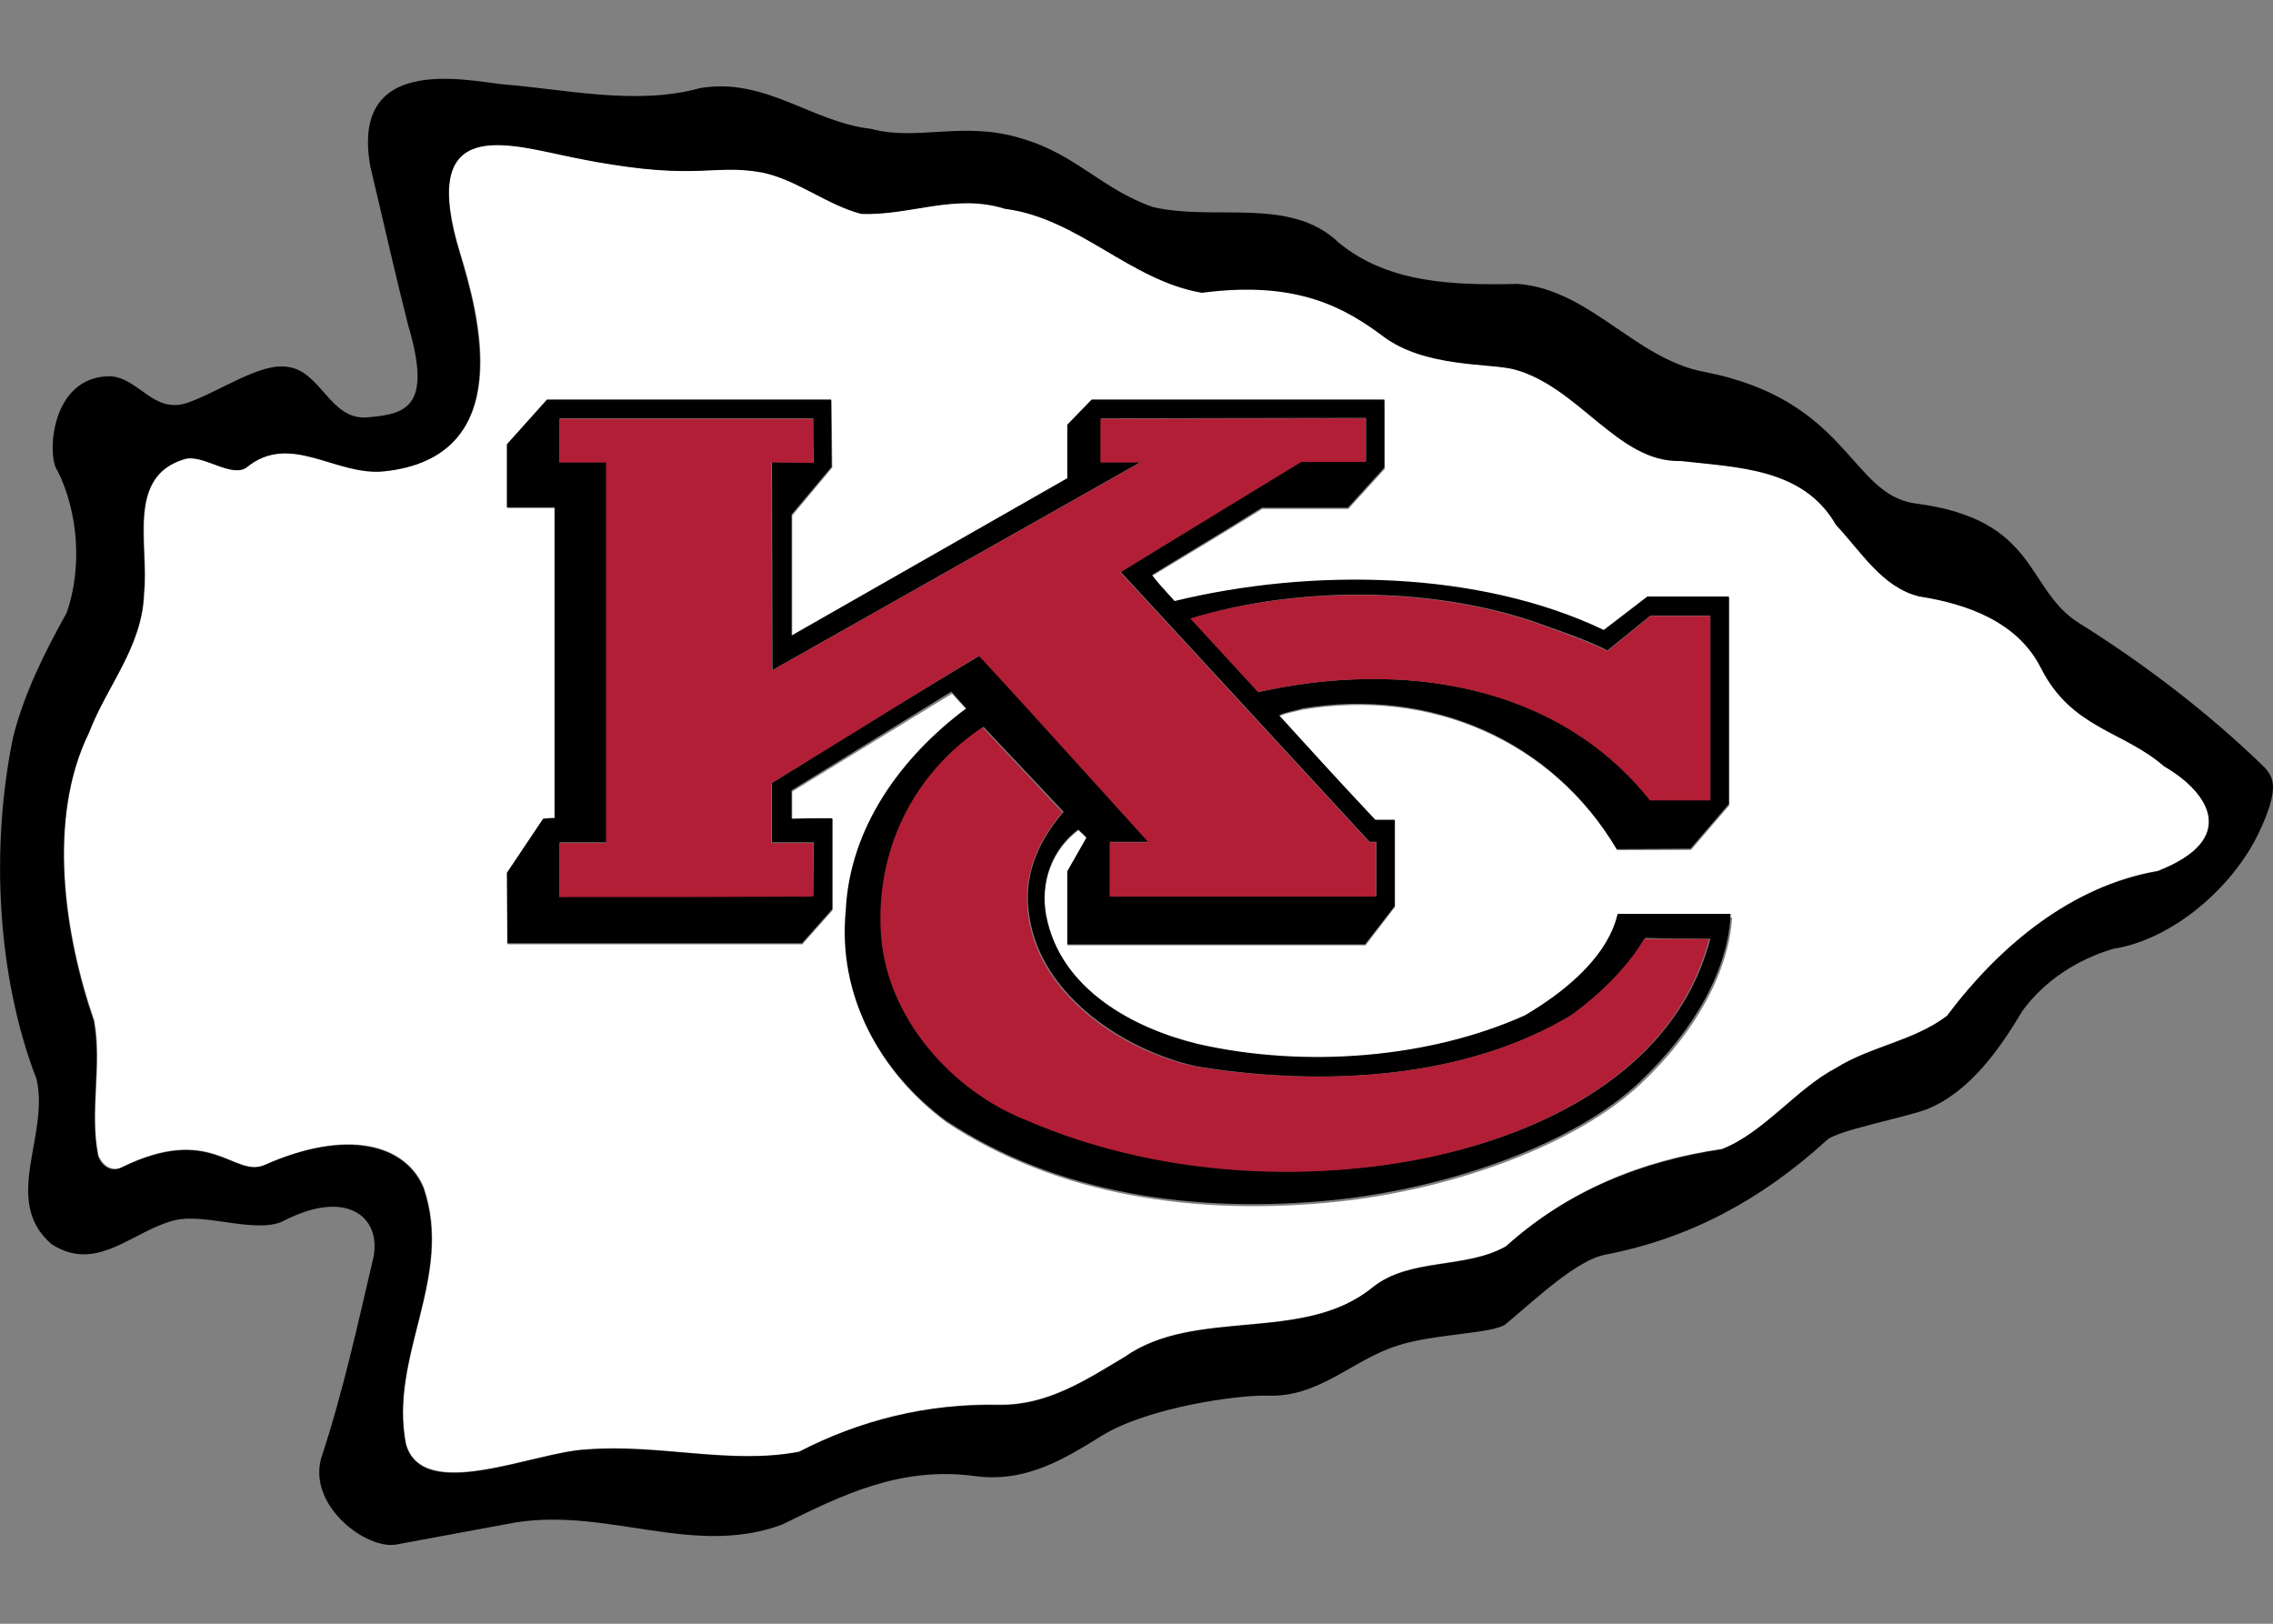 <?xml version="1.0" encoding="UTF-8"?>
<svg xmlns="http://www.w3.org/2000/svg" xmlns:xlink="http://www.w3.org/1999/xlink" width="35pt" height="25pt" viewBox="0 0 35 25" version="1.1">
<rect x="0" y="0" width="35" height="25" fill="#808080" stroke="none"/>
<g id="surface1">
<path style=" stroke:none;fill-rule:nonzero;fill:rgb(100%,100%,100%);fill-opacity:1;" d="M 33.32 11.789 C 32.699 11.246 31.898 11.215 31.434 10.277 C 31.082 9.562 30.289 9.289 29.562 9.176 C 28.992 9.039 28.664 8.488 28.277 8.078 C 27.785 7.199 26.777 7.195 25.887 7.09 C 24.926 7.121 24.324 5.949 23.324 5.68 C 22.957 5.582 21.961 5.656 21.312 5.18 C 20.73 4.742 19.996 4.305 18.516 4.496 C 17.398 4.312 16.605 3.352 15.477 3.207 C 14.711 2.965 14.016 3.32 13.262 3.285 C 12.727 3.141 12.285 2.762 11.738 2.645 C 10.926 2.5 10.715 2.828 8.648 2.383 C 7.676 2.172 6.457 1.852 7.09 3.902 C 7.363 4.797 8 7.031 5.922 7.25 C 5.168 7.324 4.48 6.637 3.801 7.195 C 3.566 7.363 3.133 6.984 2.848 7.062 C 1.945 7.332 2.301 8.391 2.223 9.125 C 2.199 9.949 1.645 10.559 1.375 11.277 C 0.723 12.598 0.996 14.395 1.453 15.711 C 1.582 16.398 1.379 17.109 1.516 17.785 C 1.555 17.902 1.703 18.059 1.879 17.969 C 3.254 17.289 3.598 18.133 4.074 17.938 C 5.359 17.359 6.25 17.621 6.527 18.281 C 7 19.668 5.988 20.875 6.254 22.23 C 6.512 23.145 8.227 22.348 9.039 22.312 C 10.156 22.223 11.246 22.555 12.309 22.348 C 13.238 21.867 14.27 21.602 15.391 21.625 C 16.133 21.633 16.723 21.246 17.32 20.887 C 18.418 20.113 20.086 20.691 21.148 19.812 C 21.723 19.355 22.57 19.539 23.195 19.184 C 24.148 18.328 25.277 17.863 26.52 17.688 C 27.168 17.438 27.664 16.758 28.27 16.441 C 28.816 16.102 29.465 16.027 29.984 15.637 C 30.809 14.539 31.918 13.633 33.23 13.406 C 34.477 12.922 34.027 12.207 33.32 11.789 Z M 25.27 16.684 C 24.27 17.629 22.371 18.316 20.578 18.504 C 18.426 18.727 16.289 18.414 14.574 17.281 C 13.559 16.527 12.906 15.355 13.039 14.055 C 13.109 12.785 13.895 11.691 14.895 10.938 C 14.816 10.852 14.75 10.785 14.66 10.68 L 12.199 12.188 L 12.199 12.621 C 12.453 12.621 12.516 12.621 12.82 12.613 L 12.82 14.016 L 12.355 14.539 L 7.816 14.539 L 7.812 13.457 L 8.371 12.621 C 8.469 12.621 8.508 12.621 8.547 12.613 L 8.547 7.824 L 7.812 7.824 L 7.812 6.852 L 8.43 6.164 L 12.805 6.164 L 12.816 7.199 L 12.199 7.938 L 12.199 9.797 C 14.566 8.449 16.438 7.379 16.438 7.379 L 16.438 6.555 L 16.816 6.164 L 21.324 6.164 L 21.324 7.219 L 20.762 7.836 L 19.438 7.836 C 18.656 8.32 18.527 8.391 17.742 8.867 C 17.832 8.98 17.906 9.059 18.098 9.273 C 20.215 8.758 22.785 8.805 24.699 9.719 L 25.375 9.203 L 26.629 9.203 L 26.629 12.398 L 26.039 13.086 L 24.902 13.09 C 23.902 11.402 22.027 10.598 20.066 10.926 C 19.949 10.957 19.82 10.973 19.703 11.027 C 20.41 11.805 20.5 11.895 21.188 12.641 L 21.48 12.641 L 21.48 13.965 L 21.027 14.555 L 16.438 14.555 L 16.438 13.43 L 16.738 12.914 C 16.695 12.863 16.664 12.84 16.605 12.785 C 16.199 13.09 16.016 13.594 16.113 14.102 C 16.328 15.242 17.457 15.859 18.457 16.09 C 20.113 16.457 22.027 16.312 23.484 15.645 C 24.789 14.879 24.883 14.184 24.934 14.125 L 26.672 14.125 C 26.621 14.945 26.129 15.875 25.27 16.684 Z M 25.27 16.684 "/>
<path style=" stroke:none;fill-rule:nonzero;fill:rgb(0%,0%,0%);fill-opacity:1;" d="M 31.996 9.582 C 31.18 9.055 31.387 7.992 29.484 7.75 C 28.484 7.605 28.465 6.152 26.23 5.723 C 25.176 5.52 24.48 4.457 23.371 4.371 C 22.371 4.395 21.371 4.359 20.617 3.738 C 19.871 3.02 18.715 3.41 17.754 3.188 C 16.969 2.914 16.574 2.383 15.758 2.141 C 14.855 1.848 14.129 2.18 13.414 1.984 C 12.492 1.879 11.797 1.191 10.785 1.355 C 9.805 1.629 8.715 1.375 7.73 1.297 C 7.137 1.23 5.391 0.844 5.703 2.566 C 5.898 3.383 6.078 4.195 6.281 4.992 C 6.664 6.277 6.254 6.375 5.656 6.426 C 5.078 6.473 4.945 5.707 4.422 5.648 C 4 5.582 3.375 6.035 2.871 6.207 C 2.359 6.367 2.141 5.824 1.703 5.793 C 0.766 5.785 0.719 7.043 0.887 7.25 C 1.203 7.883 1.27 8.738 1.027 9.434 C 0.691 10.039 0.379 10.656 0.203 11.344 C -0.152 13.059 -0.043 15.043 0.562 16.613 C 0.766 17.484 0.023 18.484 0.789 19.152 C 1.496 19.617 2.047 18.938 2.703 18.785 C 3.184 18.676 3.988 19.016 4.391 18.785 C 5.32 18.316 5.863 18.715 5.754 19.344 C 5.508 20.391 5.281 21.438 4.945 22.453 C 4.742 23.188 5.641 23.859 6.098 23.781 C 6.723 23.664 7.344 23.551 7.953 23.438 C 9.379 23.219 10.691 23.977 12.043 23.473 C 12.953 23.027 13.855 22.57 15.016 22.727 C 15.801 22.832 16.398 22.457 16.984 22.094 C 17.711 21.66 19.066 21.477 19.508 21.488 C 20.312 21.523 20.82 20.938 21.516 20.719 C 22.051 20.539 22.98 20.535 23.18 20.391 C 23.668 19.984 24.285 19.395 24.727 19.316 C 26.012 19.066 27.109 18.484 28.129 17.555 C 28.266 17.41 29.348 17.203 29.672 17.078 C 30.336 16.809 30.793 16.148 31.145 15.559 C 31.496 15.082 32.008 14.766 32.539 14.609 C 33.457 14.465 34.371 13.668 34.773 12.84 C 35.133 12.09 34.98 11.957 34.883 11.828 C 34.012 10.977 33.004 10.211 31.996 9.582 Z M 33.223 13.414 C 31.906 13.641 30.801 14.547 29.977 15.645 C 29.457 16.035 28.809 16.109 28.266 16.449 C 27.656 16.77 27.152 17.445 26.512 17.695 C 25.277 17.883 24.141 18.332 23.188 19.191 C 22.566 19.547 21.715 19.363 21.137 19.82 C 20.074 20.695 18.41 20.121 17.312 20.898 C 16.711 21.254 16.133 21.641 15.387 21.633 C 14.262 21.609 13.23 21.875 12.301 22.355 C 11.238 22.555 10.148 22.23 9.027 22.32 C 8.227 22.355 6.512 23.152 6.25 22.242 C 5.977 20.883 6.992 19.676 6.52 18.293 C 6.25 17.629 5.352 17.371 4.066 17.941 C 3.598 18.137 3.25 17.301 1.871 17.977 C 1.684 18.066 1.543 17.914 1.508 17.793 C 1.375 17.109 1.566 16.41 1.445 15.723 C 0.988 14.402 0.719 12.605 1.367 11.285 C 1.641 10.566 2.191 9.961 2.215 9.137 C 2.293 8.398 1.934 7.34 2.84 7.07 C 3.117 6.984 3.559 7.363 3.793 7.199 C 4.469 6.645 5.164 7.332 5.91 7.258 C 7.992 7.043 7.352 4.805 7.082 3.906 C 6.457 1.863 7.676 2.18 8.645 2.387 C 10.707 2.832 10.914 2.508 11.734 2.656 C 12.277 2.77 12.719 3.148 13.258 3.293 C 14.016 3.324 14.703 2.973 15.473 3.215 C 16.605 3.359 17.398 4.32 18.508 4.508 C 19.988 4.312 20.723 4.75 21.305 5.184 C 21.949 5.664 22.949 5.59 23.316 5.688 C 24.316 5.957 24.918 7.129 25.879 7.098 C 26.758 7.199 27.77 7.207 28.27 8.082 C 28.66 8.496 28.984 9.047 29.555 9.184 C 30.281 9.297 31.066 9.57 31.426 10.285 C 31.898 11.219 32.699 11.254 33.32 11.797 C 34.027 12.207 34.477 12.922 33.223 13.414 Z M 23.48 15.633 C 22.012 16.293 20.098 16.449 18.449 16.074 C 17.449 15.832 16.32 15.227 16.105 14.086 C 16.016 13.582 16.191 13.078 16.602 12.77 C 16.664 12.832 16.691 12.848 16.73 12.895 L 16.434 13.414 L 16.434 14.539 L 21.02 14.539 L 21.477 13.949 L 21.477 12.621 L 21.176 12.621 C 20.488 11.887 20.402 11.789 19.695 11.012 C 19.812 10.957 19.938 10.945 20.059 10.906 C 22.02 10.582 23.895 11.383 24.895 13.074 L 26.031 13.066 L 26.621 12.379 L 26.621 9.184 L 25.367 9.184 L 24.695 9.699 C 22.781 8.785 20.211 8.738 18.086 9.254 C 17.898 9.047 17.828 8.973 17.738 8.852 C 18.52 8.371 18.652 8.301 19.43 7.816 L 20.754 7.816 L 21.316 7.199 L 21.316 6.152 L 16.809 6.152 L 16.434 6.539 L 16.434 7.363 C 16.434 7.363 14.562 8.43 12.188 9.785 L 12.188 7.922 L 12.805 7.188 L 12.797 6.152 L 8.422 6.152 L 7.805 6.84 L 7.805 7.809 L 8.539 7.809 L 8.539 12.594 C 8.5 12.594 8.461 12.594 8.363 12.605 L 7.805 13.438 L 7.812 14.523 L 12.348 14.523 L 12.816 13.996 L 12.816 12.598 C 12.512 12.598 12.453 12.598 12.188 12.605 L 12.188 12.168 L 14.648 10.648 C 14.742 10.754 14.809 10.828 14.879 10.906 C 13.867 11.66 13.082 12.75 13.023 14.02 C 12.895 15.324 13.543 16.496 14.562 17.25 C 16.27 18.383 18.41 18.695 20.566 18.473 C 22.355 18.281 24.254 17.605 25.254 16.652 C 26.109 15.84 26.613 14.91 26.648 14.07 L 24.91 14.07 C 24.875 14.164 24.785 14.863 23.48 15.633 Z M 23.805 9.637 C 23.805 9.637 24.52 9.879 24.75 10.016 L 25.414 9.477 L 26.336 9.477 L 26.336 12.312 L 25.406 12.312 C 23.98 10.52 21.578 10.164 19.379 10.656 L 18.34 9.523 C 20.035 9 22.195 9.031 23.805 9.637 Z M 11.887 12.055 L 11.887 12.969 L 12.531 12.969 L 12.523 13.793 C 10.691 13.793 10.523 13.793 8.617 13.805 L 8.617 12.969 L 9.34 12.969 L 9.34 7.113 L 8.617 7.113 L 8.617 6.441 L 12.523 6.441 C 12.523 6.734 12.523 6.781 12.531 7.121 C 12.285 7.121 12.285 7.121 11.887 7.113 L 11.895 10.316 L 17.566 7.113 L 16.953 7.113 L 16.953 6.441 L 21.035 6.434 L 21.035 7.102 L 20.043 7.102 C 18.91 7.789 17.258 8.805 17.258 8.805 L 21.09 12.961 L 21.195 12.961 L 21.195 13.793 L 17.094 13.793 L 17.094 12.961 L 17.691 12.961 C 16.043 11.133 15.086 10.094 15.086 10.094 C 14.039 10.727 13.738 10.906 11.887 12.055 Z M 26.336 14.453 C 25.758 16.664 23.383 17.648 21.34 17.93 C 19.426 18.195 17.465 17.953 15.824 17.242 C 14.68 16.797 13.68 15.672 13.582 14.402 C 13.484 13.09 14.082 11.902 15.145 11.191 L 16.379 12.5 C 15.977 12.961 15.742 13.512 15.855 14.133 C 16.047 15.348 17.34 16.18 18.426 16.418 C 20.387 16.738 22.57 16.613 24.207 15.625 C 25.012 15.043 25.336 14.441 25.336 14.441 C 25.766 14.453 25.902 14.453 26.336 14.453 Z M 26.336 14.453 "/>
<path style=" stroke:none;fill-rule:nonzero;fill:rgb(69.804%,11.765%,20.784%);fill-opacity:1;" d="M 17.684 12.969 L 17.086 12.969 L 17.086 13.805 L 21.188 13.805 L 21.188 12.969 L 21.086 12.969 L 17.25 8.812 C 17.25 8.812 18.906 7.801 20.035 7.113 L 21.027 7.113 L 21.027 6.441 L 16.945 6.449 L 16.945 7.121 L 17.562 7.121 L 11.887 10.324 L 11.875 7.121 C 12.277 7.121 12.277 7.121 12.523 7.129 C 12.523 6.789 12.523 6.75 12.516 6.449 L 8.609 6.449 L 8.609 7.121 L 9.332 7.121 L 9.332 12.98 L 8.609 12.98 L 8.609 13.812 C 10.516 13.812 10.688 13.812 12.516 13.805 L 12.523 12.98 L 11.875 12.98 L 11.875 12.062 C 13.738 10.918 14.031 10.727 15.07 10.098 C 15.082 10.098 16.031 11.141 17.684 12.969 Z M 25.406 12.324 L 26.336 12.324 L 26.336 9.484 L 25.414 9.484 L 24.75 10.027 C 24.52 9.895 23.805 9.648 23.805 9.648 C 22.195 9.039 20.035 9.008 18.328 9.523 L 19.371 10.656 C 21.578 10.164 23.973 10.52 25.406 12.324 Z M 24.188 15.633 C 22.559 16.617 20.371 16.738 18.41 16.422 C 17.32 16.195 16.031 15.355 15.84 14.145 C 15.73 13.512 15.969 12.961 16.359 12.508 L 15.129 11.199 C 14.062 11.906 13.473 13.098 13.566 14.406 C 13.66 15.68 14.664 16.805 15.809 17.25 C 17.449 17.961 19.41 18.203 21.324 17.938 C 23.371 17.652 25.746 16.664 26.316 14.457 L 25.309 14.457 C 25.324 14.453 25 15.047 24.188 15.633 Z M 24.188 15.633 "/>
</g>
</svg>
